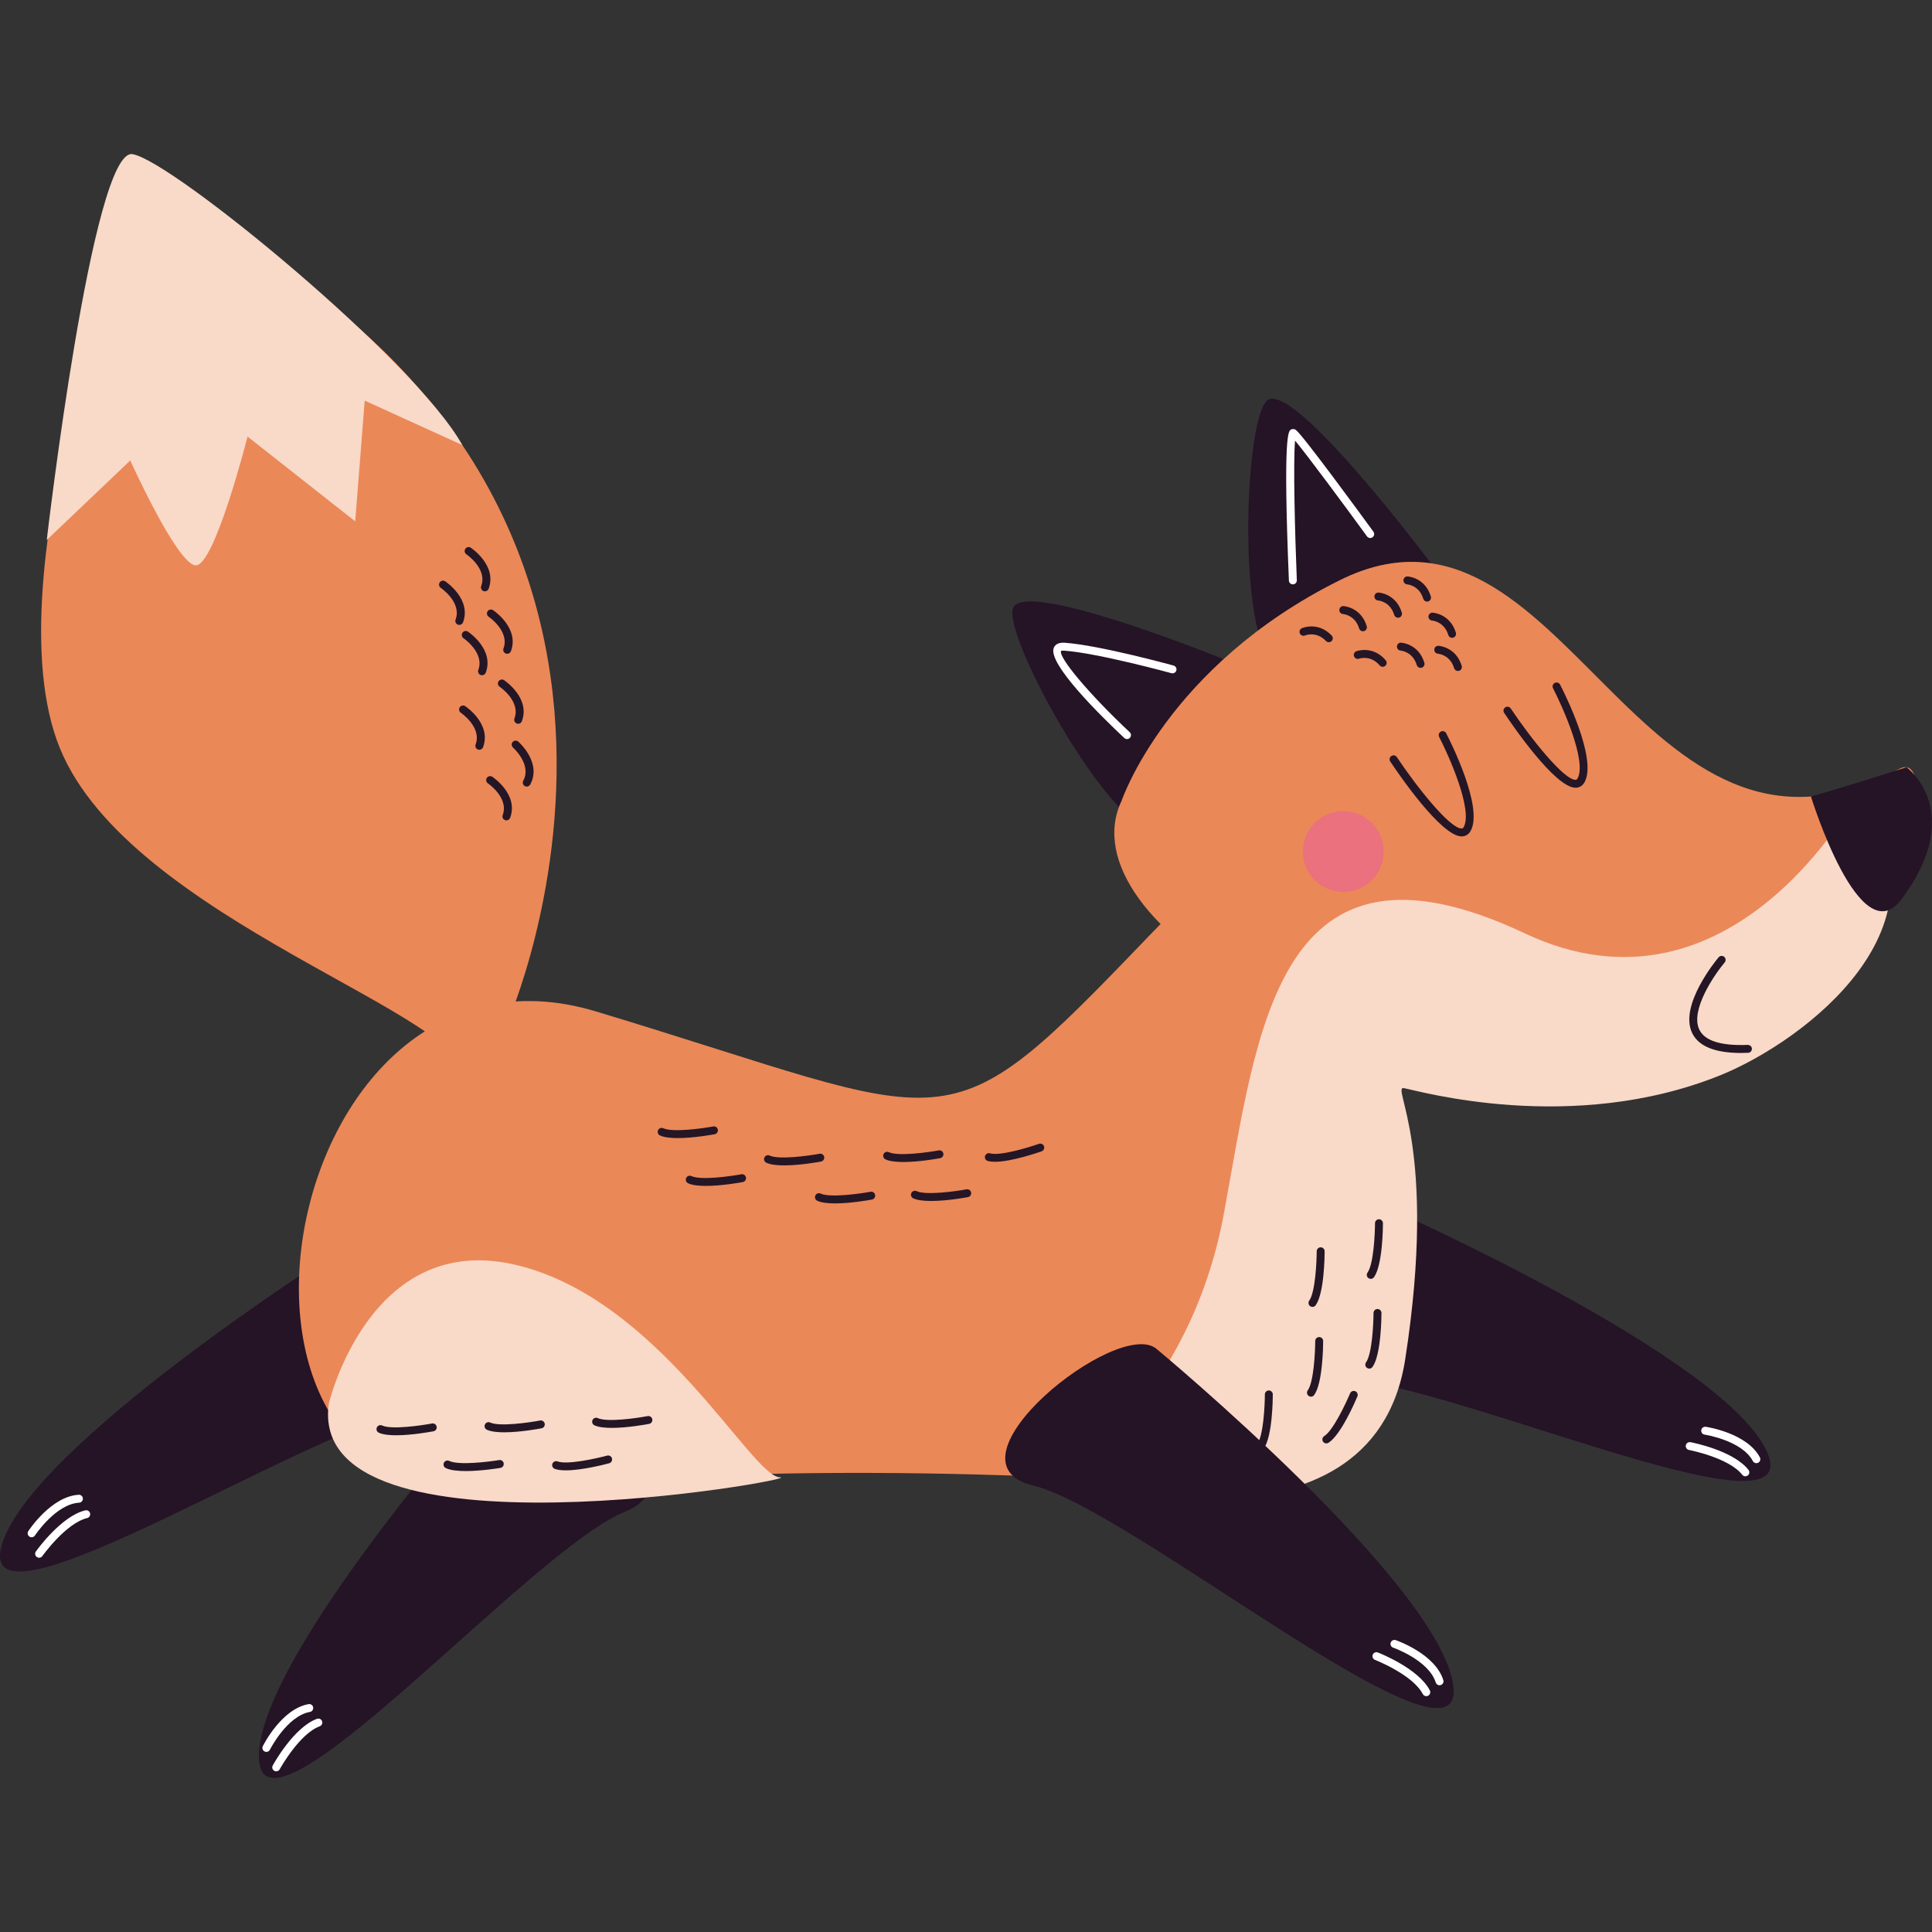 <?xml version="1.0" encoding="UTF-8"?>
<!-- Generator: Adobe Illustrator 25.1.0, SVG Export Plug-In . SVG Version: 6.00 Build 0)  -->
<svg xmlns="http://www.w3.org/2000/svg" xmlns:xlink="http://www.w3.org/1999/xlink" version="1.1" id="Capa_1" x="0px" y="0px" viewBox="0 0 500 500" style="enable-background:new 0 0 500 500;" xml:space="preserve" width="512" height="512">
<rect x="0" y="0" width="500" height="500" fill="#333333" stroke="none"/>
<g>
	<path style="fill:#251326;" d="M320.181,171.991c0,0-56.615-23.348-58.125-14.218c-1.509,9.13,26.956,59.89,38.163,57.491   C311.426,212.864,325.493,180.294,320.181,171.991z"/>
	<path style="fill:#251326;" d="M370.361,145.822c0,0-36.721-49.01-42.686-41.935c-5.965,7.075-7.451,65.253,3.408,68.92   C341.942,176.474,370.682,155.673,370.361,145.822z"/>
	<path style="fill:#251326;" d="M359.857,312.919c0,0,86.98,38.594,97.536,63.028c10.555,24.434-86.422-20.236-112.327-19.173   C319.162,357.837,347.979,307.405,359.857,312.919z"/>
	<path style="fill:#251326;" d="M130.19,357.323c0,0-63.555,70.823-63.181,97.436s70.562-53.845,94.631-63.481   S138.77,347.429,130.19,357.323z"/>
	<path style="fill:#251326;" d="M87.627,323.543c0,0-80.39,50.917-87.253,76.633c-6.863,25.716,82.526-32.675,108.307-35.417   S98.57,316.348,87.627,323.543z"/>
	<path style="fill:#EB8858;" d="M290.258,207.254c0,0,11.777-34.872,56.449-57.089c58.236-28.963,76.862,85.281,144.827,48.824   c12.414-6.659,0.941,61.897-58.25,72.617C350.743,286.556,275.452,238.478,290.258,207.254z"/>
	<path style="fill:#EB8858;" d="M349.032,251.735c0,0,32.415,137.451-35.911,132.778c-88.906-6.08-142.999-2.614-185.873,0.812   c-82.385,6.582-55.32-148.409,27.026-123.555c94.926,28.652,88.853,36.954,142.859-19.316   C355.484,181.659,349.761,236.461,349.032,251.735z"/>
	<path style="fill:#EB8858;" d="M131.157,265.07c0,0,64.511-144.418-94.963-215.548c0,0-38.865,99.327-20.732,144.024   s108.249,69.661,104.271,85.744L131.157,265.07z"/>
	<path style="fill:#F9D9C8;" d="M480.614,205.678c0,0-32.277,61.201-86.046,35.854c-64.145-30.238-69.001,24.809-77.848,72.651   c-8.847,47.841-41.518,68.437-41.518,68.437s79.921,24.242,88.47-30.852c8.549-55.094-3.768-70.752-0.336-70.157   c3.432,0.596,43.429,12.235,81.948-3.363C466.835,269.521,507.253,239.207,480.614,205.678z"/>
	<path style="fill:#251326;" d="M468.671,206.129c0,0,12.644,41.09,23.425,26.609c16.994-22.826,1.294-34.171,1.294-34.171   S475.958,204.159,468.671,206.129z"/>
	<path style="fill:#F9D9C8;" d="M85.109,363.207c0,0,10.469-44.358,47.833-35.983s61.475,54.946,68.898,55.111   S78.888,405.865,85.109,363.207z"/>
	<path style="fill:#251626;" d="M450.582,272.507c-6.723,0-10.968-1.715-12.631-5.11c-3.547-7.238,6.4-19.144,6.826-19.646   c0.365-0.435,1.013-0.487,1.447-0.122c0.433,0.365,0.487,1.013,0.121,1.446c-2.654,3.147-9.007,12.408-6.549,17.419   c1.417,2.892,5.63,4.203,12.524,3.921c0.572,0.024,1.046,0.415,1.069,0.983c0.024,0.568-0.416,1.047-0.983,1.071   C451.78,272.495,451.171,272.507,450.582,272.507z"/>
	<path style="fill:#251626;" d="M354.75,330.968c-0.208,0-0.416-0.062-0.598-0.193c-0.461-0.331-0.567-0.973-0.236-1.434   c1.564-2.176,1.926-9.957,1.934-12.771c0.002-0.568,0.461-1.025,1.027-1.025c0.001,0,0.002,0,0.003,0   c0.567,0.002,1.025,0.463,1.024,1.029c-0.003,1.103-0.092,10.864-2.319,13.966C355.385,330.819,355.07,330.968,354.75,330.968z"/>
	<path style="fill:#251626;" d="M339.662,338.228c-0.208,0-0.416-0.062-0.598-0.193c-0.461-0.331-0.567-0.973-0.236-1.434   c1.564-2.176,1.926-9.957,1.934-12.771c0.002-0.568,0.461-1.025,1.027-1.025c0.001,0,0.002,0,0.003,0   c0.567,0.002,1.025,0.463,1.024,1.029c-0.003,1.103-0.092,10.864-2.319,13.966C340.297,338.079,339.982,338.228,339.662,338.228z"/>
	<path style="fill:#251626;" d="M233.774,300.728c-1.84,0-3.527-0.178-4.612-0.684c-0.513-0.239-0.736-0.85-0.496-1.364   c0.24-0.515,0.851-0.738,1.365-0.497c2.426,1.129,10.141,0.046,12.909-0.467c0.555-0.108,1.093,0.265,1.197,0.82   c0.103,0.558-0.265,1.095-0.822,1.197C242.571,299.871,237.806,300.728,233.774,300.728z"/>
	<path style="fill:#251626;" d="M216.117,311.441c-1.84,0-3.527-0.178-4.612-0.684c-0.513-0.239-0.736-0.85-0.496-1.364   c0.241-0.515,0.852-0.736,1.365-0.497c2.428,1.129,10.14,0.044,12.909-0.467c0.56-0.11,1.093,0.265,1.197,0.82   c0.103,0.558-0.265,1.095-0.822,1.197C224.914,310.584,220.149,311.441,216.117,311.441z"/>
	<path style="fill:#251626;" d="M202.939,301.604c-1.84,0-3.527-0.178-4.612-0.684c-0.513-0.239-0.736-0.85-0.496-1.364   c0.241-0.515,0.851-0.738,1.365-0.497c2.425,1.129,10.14,0.044,12.909-0.467c0.553-0.11,1.093,0.265,1.197,0.82   c0.103,0.558-0.265,1.095-0.822,1.197C211.736,300.748,206.971,301.604,202.939,301.604z"/>
	<path style="fill:#251626;" d="M182.693,306.914c-1.84,0-3.528-0.178-4.613-0.684c-0.514-0.241-0.736-0.85-0.496-1.366   c0.24-0.513,0.851-0.736,1.365-0.495c2.429,1.137,10.141,0.046,12.909-0.467c0.553-0.106,1.093,0.263,1.197,0.82   c0.103,0.558-0.265,1.095-0.822,1.197C191.488,306.058,186.724,306.914,182.693,306.914z"/>
	<path style="fill:#251626;" d="M175.41,294.537c-1.84,0-3.527-0.178-4.612-0.684c-0.513-0.239-0.736-0.85-0.496-1.364   c0.241-0.515,0.851-0.738,1.365-0.497c2.428,1.127,10.14,0.044,12.909-0.467c0.558-0.108,1.094,0.263,1.197,0.82   c0.103,0.558-0.265,1.095-0.822,1.197C184.207,293.68,179.442,294.537,175.41,294.537z"/>
	<path style="fill:#251626;" d="M240.962,310.811c-1.84,0-3.528-0.178-4.613-0.684c-0.514-0.241-0.736-0.85-0.496-1.366   c0.242-0.511,0.853-0.736,1.365-0.495c2.431,1.133,10.141,0.044,12.909-0.467c0.556-0.108,1.093,0.263,1.197,0.82   c0.103,0.558-0.265,1.095-0.822,1.197C249.758,309.955,244.994,310.811,240.962,310.811z"/>
	<path style="fill:#251626;" d="M257.479,300.671c-0.703,0-1.333-0.064-1.851-0.215c-0.545-0.158-0.859-0.726-0.702-1.271   c0.157-0.543,0.726-0.864,1.271-0.702c2.577,0.742,10.028-1.52,12.682-2.457c0.536-0.187,1.121,0.092,1.311,0.628   c0.189,0.533-0.092,1.121-0.627,1.31C268.67,298.279,261.742,300.671,257.479,300.671z"/>
	<path style="fill:#251626;" d="M354.366,354.195c-0.208,0-0.416-0.062-0.598-0.193c-0.461-0.331-0.567-0.973-0.236-1.434   c1.564-2.176,1.926-9.957,1.934-12.771c0.002-0.568,0.461-1.025,1.027-1.025c0.001,0,0.002,0,0.003,0   c0.567,0.002,1.025,0.463,1.024,1.029c-0.003,1.103-0.092,10.864-2.319,13.966C355.001,354.047,354.686,354.195,354.366,354.195z"/>
	<path style="fill:#251626;" d="M326.246,375.271c-0.208,0-0.416-0.062-0.598-0.193c-0.461-0.331-0.567-0.973-0.236-1.434   c1.564-2.176,1.926-9.957,1.934-12.771c0.002-0.568,0.461-1.025,1.027-1.025h0.003c0.567,0.002,1.025,0.463,1.024,1.029   c-0.003,1.103-0.092,10.864-2.319,13.966C326.88,375.122,326.565,375.271,326.246,375.271z"/>
	<path style="fill:#251626;" d="M146.443,380.527c-1.128,0-2.129-0.112-2.875-0.389c-0.531-0.199-0.802-0.79-0.605-1.322   c0.199-0.531,0.789-0.8,1.321-0.604c2.516,0.933,10.114-0.766,12.829-1.502c0.553-0.142,1.112,0.174,1.259,0.722   c0.148,0.547-0.175,1.111-0.722,1.259C156.807,378.921,150.719,380.527,146.443,380.527z"/>
	<path style="fill:#251626;" d="M130.491,370.68c-1.792,0-3.428-0.174-4.49-0.664c-0.514-0.237-0.74-0.848-0.502-1.362   c0.238-0.517,0.843-0.744,1.363-0.503c2.43,1.117,10.14,0,12.906-0.525c0.564-0.104,1.095,0.261,1.201,0.816   c0.106,0.558-0.26,1.095-0.816,1.201C139.401,369.786,134.549,370.68,130.491,370.68z"/>
	<path style="fill:#251626;" d="M102.529,371.448c-1.794,0-3.432-0.174-4.495-0.664c-0.514-0.239-0.74-0.848-0.502-1.362   c0.238-0.515,0.848-0.74,1.363-0.503c2.436,1.123,10.142,0.004,12.906-0.523c0.565-0.102,1.096,0.261,1.201,0.816   c0.106,0.557-0.26,1.095-0.816,1.201C111.434,370.556,106.586,371.448,102.529,371.448z"/>
	<path style="fill:#251626;" d="M158.334,369.537c-1.792,0-3.428-0.174-4.49-0.664c-0.514-0.237-0.74-0.848-0.502-1.362   c0.237-0.515,0.844-0.744,1.363-0.503c2.43,1.119,10.14,0.002,12.906-0.525c0.566-0.098,1.095,0.261,1.201,0.816   c0.106,0.557-0.26,1.095-0.816,1.201C167.243,368.643,162.392,369.537,158.334,369.537z"/>
	<path style="fill:#251626;" d="M120.537,380.707c-2.063,0-3.994-0.195-5.18-0.776c-0.509-0.251-0.72-0.864-0.471-1.374   c0.251-0.509,0.863-0.714,1.374-0.471c2.41,1.177,10.142,0.241,12.916-0.221c0.563-0.094,1.089,0.285,1.181,0.844   c0.093,0.56-0.285,1.089-0.844,1.181C128.802,380.009,124.434,380.707,120.537,380.707z"/>
	<path style="fill:#251626;" d="M343.258,373.552c-0.344,0-0.68-0.172-0.874-0.485c-0.298-0.483-0.149-1.115,0.333-1.414   c2.28-1.414,5.597-8.459,6.683-11.056c0.22-0.523,0.819-0.768,1.344-0.549c0.523,0.219,0.77,0.82,0.551,1.344   c-0.426,1.017-4.252,9.997-7.497,12.007C343.629,373.502,343.442,373.552,343.258,373.552z"/>
	<path style="fill:#251626;" d="M339.278,361.455c-0.208,0-0.416-0.062-0.598-0.193c-0.461-0.331-0.567-0.973-0.236-1.434   c1.564-2.176,1.926-9.957,1.934-12.771c0.002-0.568,0.461-1.025,1.027-1.025c0.001,0,0.002,0,0.003,0   c0.567,0.002,1.025,0.463,1.024,1.029c-0.003,1.103-0.092,10.864-2.319,13.966C339.913,361.307,339.598,361.455,339.278,361.455z"/>
	<path style="fill:#251626;" d="M378.278,216.46c-5.296,0-16.314-16.128-18.483-19.381c-0.315-0.471-0.188-1.109,0.285-1.424   c0.471-0.317,1.108-0.189,1.424,0.285c5.133,7.701,13.685,18.466,16.741,18.466c0.019,0,0.037,0,0.056-0.002   c0.158-0.006,0.329-0.042,0.514-0.383c2.393-4.394-3.784-18.312-6.366-23.303c-0.26-0.503-0.063-1.123,0.441-1.384   c0.501-0.263,1.124-0.062,1.384,0.441c1.001,1.935,9.686,19.092,6.344,25.229c-0.624,1.145-1.555,1.422-2.226,1.452   C378.354,216.458,378.316,216.46,378.278,216.46z"/>
	<path style="fill:#251626;" d="M407.754,203.866c-5.296,0-16.315-16.126-18.484-19.379c-0.315-0.471-0.188-1.109,0.285-1.424   c0.47-0.315,1.11-0.187,1.424,0.285c5.166,7.751,13.87,18.639,16.797,18.464c0.158-0.006,0.329-0.042,0.514-0.383   c2.393-4.394-3.784-18.312-6.366-23.303c-0.26-0.503-0.063-1.123,0.441-1.384c0.5-0.265,1.123-0.062,1.384,0.441   c1.001,1.935,9.686,19.092,6.344,25.229c-0.624,1.145-1.555,1.422-2.226,1.452C407.829,203.866,407.791,203.866,407.754,203.866z"/>
	<circle style="fill:#EA717D;" cx="347.64" cy="220.379" r="10.467"/>
	<path style="fill:#FFFFFF;" d="M291.668,191.273c-0.252,0-0.504-0.092-0.702-0.279c-6.068-5.687-19.989-19.355-18.232-23.376   c0.287-0.654,1.003-1.408,2.825-1.277c8.896,0.636,27.381,5.688,28.163,5.902c0.546,0.15,0.868,0.716,0.718,1.261   c-0.149,0.549-0.716,0.86-1.261,0.72c-0.19-0.052-19.072-5.214-27.766-5.834c-0.64-0.054-0.816,0.076-0.818,0.078   c-0.691,1.693,7.439,11.335,17.775,21.029c0.414,0.387,0.435,1.037,0.047,1.45C292.215,191.165,291.942,191.273,291.668,191.273z"/>
	<path style="fill:#FFFFFF;" d="M334.591,151.234c-0.547,0-1.003-0.433-1.025-0.985c-1.551-37.965-0.129-38.73,0.555-39.097   c0.346-0.185,0.902-0.144,1.221,0.088c1.799,1.302,17.058,22.19,20.1,26.366c0.334,0.457,0.233,1.099-0.226,1.434   c-0.458,0.331-1.1,0.235-1.435-0.227c-5.983-8.212-15.368-20.881-18.616-24.782c-0.517,5.437-0.035,24.192,0.452,36.132   c0.023,0.568-0.417,1.045-0.984,1.069C334.62,151.234,334.605,151.234,334.591,151.234z"/>
	<path style="fill:#251626;" d="M367.64,172.843c-0.442,0-0.849-0.287-0.984-0.732c-1.039-3.455-4.043-3.722-4.17-3.732   c-0.563-0.042-0.989-0.531-0.951-1.095c0.037-0.564,0.49-1.011,1.084-0.955c0.185,0.012,4.544,0.335,6.004,5.192   c0.162,0.541-0.145,1.115-0.688,1.277C367.837,172.829,367.738,172.843,367.64,172.843z"/>
	<path style="fill:#251626;" d="M352.725,163.373c-0.442,0-0.849-0.287-0.984-0.73c-1.053-3.502-4.132-3.73-4.163-3.732   c-0.566-0.034-0.997-0.521-0.962-1.087c0.034-0.566,0.516-1.015,1.088-0.963c0.184,0.012,4.543,0.335,6.004,5.188   c0.163,0.543-0.144,1.117-0.688,1.279C352.922,163.359,352.822,163.373,352.725,163.373z"/>
	<path style="fill:#251626;" d="M343.896,166.203c-0.27,0-0.539-0.106-0.741-0.317c-2.502-2.607-5.296-1.478-5.413-1.426   c-0.526,0.215-1.123-0.024-1.345-0.543c-0.222-0.517,0.013-1.117,0.53-1.342c0.168-0.074,4.199-1.775,7.709,1.891   c0.393,0.409,0.379,1.059-0.03,1.452C344.407,166.109,344.151,166.203,343.896,166.203z"/>
	<path style="fill:#251626;" d="M357.837,172.566c-0.29,0-0.579-0.122-0.781-0.361c-2.341-2.745-5.2-1.783-5.322-1.741   c-0.532,0.191-1.119-0.09-1.31-0.62c-0.191-0.531,0.079-1.117,0.609-1.312c0.174-0.06,4.296-1.52,7.585,2.34   c0.368,0.431,0.317,1.079-0.115,1.448C358.31,172.486,358.072,172.566,357.837,172.566z"/>
	<path style="fill:#251626;" d="M361.806,159.868c-0.442,0-0.849-0.287-0.984-0.732c-1.053-3.502-4.133-3.73-4.164-3.732   c-0.566-0.034-0.997-0.521-0.962-1.087c0.035-0.566,0.521-0.999,1.088-0.963c0.185,0.012,4.544,0.335,6.005,5.192   c0.162,0.541-0.144,1.115-0.688,1.277C362.004,159.854,361.904,159.868,361.806,159.868z"/>
	<path style="fill:#251626;" d="M377.306,173.649c-0.442,0-0.849-0.287-0.984-0.732c-1.053-3.502-4.133-3.73-4.164-3.732   c-0.566-0.034-0.997-0.521-0.962-1.087c0.035-0.568,0.502-1.005,1.088-0.963c0.184,0.012,4.544,0.335,6.005,5.192   c0.162,0.541-0.145,1.115-0.688,1.277C377.503,173.635,377.403,173.649,377.306,173.649z"/>
	<path style="fill:#251626;" d="M369.321,155.694c-0.442,0-0.849-0.287-0.984-0.732c-1.039-3.453-4.043-3.72-4.17-3.73   c-0.563-0.042-0.989-0.531-0.951-1.095c0.038-0.564,0.479-1.009,1.084-0.955c0.185,0.012,4.544,0.335,6.004,5.19   c0.162,0.541-0.145,1.115-0.688,1.277C369.518,155.68,369.418,155.694,369.321,155.694z"/>
	<path style="fill:#251626;" d="M375.797,165.068c-0.442,0-0.849-0.287-0.984-0.73c-1.053-3.502-4.133-3.73-4.164-3.732   c-0.566-0.034-0.997-0.521-0.962-1.087c0.034-0.568,0.519-1.005,1.088-0.963c0.185,0.012,4.544,0.335,6.005,5.188   c0.163,0.543-0.144,1.117-0.688,1.279C375.994,165.054,375.894,165.068,375.797,165.068z"/>
	<path style="fill:#251326;" d="M299.349,349.126c0,0,73.242,60.751,76.771,87.132s-83.414-45.762-108.634-51.769   C242.264,378.482,289.412,340.595,299.349,349.126z"/>
	<path style="fill:#FFFFFF;" d="M451.697,382.063c-0.305,0-0.606-0.134-0.808-0.393c-3.486-4.436-13.676-6.397-13.779-6.417   c-0.557-0.104-0.924-0.642-0.819-1.199c0.104-0.556,0.645-0.919,1.198-0.818c0.449,0.084,11.051,2.122,15.014,7.168   c0.351,0.445,0.273,1.091-0.172,1.442C452.142,381.991,451.919,382.063,451.697,382.063z"/>
	<path style="fill:#FFFFFF;" d="M454.547,378.668c-0.367,0-0.723-0.197-0.908-0.543c-2.851-5.353-12.393-6.829-12.489-6.845   c-0.561-0.082-0.948-0.606-0.864-1.165c0.085-0.562,0.612-0.951,1.167-0.864c0.434,0.064,10.666,1.652,13.999,7.908   c0.267,0.501,0.077,1.123-0.423,1.39C454.875,378.63,454.709,378.668,454.547,378.668z"/>
	<path style="fill:#FFFFFF;" d="M369.125,438.964c-0.37,0-0.728-0.201-0.911-0.551c-2.616-5.01-12.268-8.802-12.366-8.84   c-0.529-0.205-0.791-0.8-0.587-1.328c0.207-0.529,0.803-0.794,1.329-0.586c0.426,0.164,10.474,4.115,13.445,9.803   c0.262,0.503,0.067,1.123-0.435,1.386C369.448,438.926,369.286,438.964,369.125,438.964z"/>
	<path style="fill:#FFFFFF;" d="M372.549,436.148c-0.437,0-0.841-0.281-0.98-0.718c-1.816-5.772-10.929-8.986-11.02-9.019   c-0.536-0.186-0.82-0.77-0.636-1.306c0.185-0.537,0.767-0.82,1.306-0.636c0.415,0.142,10.182,3.582,12.31,10.342   c0.17,0.541-0.13,1.119-0.672,1.288C372.754,436.132,372.65,436.148,372.549,436.148z"/>
	<path style="fill:#FFFFFF;" d="M71.485,458.423c-0.166,0-0.335-0.04-0.49-0.126c-0.498-0.271-0.682-0.894-0.41-1.392   c0.219-0.401,5.428-9.859,11.448-12.073c0.532-0.193,1.122,0.078,1.318,0.61c0.196,0.533-0.077,1.123-0.61,1.32   c-5.294,1.945-10.303,11.034-10.353,11.126C72.201,458.229,71.849,458.423,71.485,458.423z"/>
	<path style="fill:#FFFFFF;" d="M68.935,453.389c-0.153,0-0.31-0.034-0.456-0.108c-0.507-0.253-0.715-0.868-0.462-1.376   c0.196-0.393,4.86-9.636,11.837-10.88c0.572-0.086,1.093,0.273,1.191,0.83c0.099,0.56-0.273,1.091-0.83,1.191   c-5.956,1.061-10.316,9.686-10.359,9.773C69.676,453.181,69.312,453.389,68.935,453.389z"/>
	<path style="fill:#FFFFFF;" d="M10.125,403.14c-0.206,0-0.413-0.062-0.593-0.189c-0.463-0.329-0.572-0.971-0.244-1.432   c0.265-0.373,6.549-9.151,12.788-10.641c0.554-0.136,1.106,0.209,1.237,0.76c0.131,0.551-0.209,1.105-0.76,1.237   c-5.496,1.314-11.53,9.747-11.591,9.831C10.764,402.99,10.447,403.14,10.125,403.14z"/>
	<path style="fill:#FFFFFF;" d="M8.184,397.842c-0.193,0-0.387-0.054-0.561-0.166c-0.475-0.311-0.609-0.947-0.298-1.422   c0.24-0.367,5.962-9.001,13.038-9.41c0.549-0.05,1.052,0.399,1.084,0.965c0.033,0.568-0.399,1.053-0.966,1.085   c-6.053,0.351-11.384,8.403-11.437,8.483C8.848,397.678,8.519,397.842,8.184,397.842z"/>
	<path style="fill:#F9D9C8;" d="M12.101,139.751c0,0,11.804-101.635,22.204-99.858c10.4,1.777,73.315,53.491,85.341,75.289   l-25.26-11.504l-2.457,31.254l-27.863-21.946c0,0-8.654,34.165-13.58,33.323c-4.926-0.842-16.769-27.143-16.769-27.143   L12.101,139.751z"/>
	<path style="fill:#251626;" d="M134.102,187.313c-0.118,0-0.24-0.02-0.357-0.064c-0.532-0.197-0.803-0.788-0.606-1.32   c1.657-4.464-3.768-8.156-3.823-8.192c-0.471-0.317-0.599-0.953-0.283-1.426c0.316-0.469,0.955-0.594,1.424-0.283   c0.28,0.189,6.823,4.647,4.608,10.615C134.911,187.058,134.519,187.313,134.102,187.313z"/>
	<path style="fill:#251626;" d="M131.264,169.199c-0.119,0-0.24-0.02-0.357-0.064c-0.532-0.197-0.803-0.788-0.606-1.32   c1.649-4.442-3.771-8.154-3.825-8.192c-0.47-0.315-0.596-0.953-0.281-1.424c0.316-0.469,0.951-0.596,1.423-0.283   c0.28,0.189,6.824,4.647,4.609,10.613C132.074,168.945,131.682,169.199,131.264,169.199z"/>
	<path style="fill:#251626;" d="M124.752,174.752c-0.118,0-0.24-0.02-0.357-0.064c-0.532-0.197-0.803-0.788-0.606-1.32   c1.649-4.444-3.77-8.154-3.825-8.192c-0.47-0.315-0.596-0.953-0.281-1.424c0.315-0.469,0.95-0.596,1.423-0.283   c0.28,0.187,6.824,4.645,4.609,10.613C125.561,174.498,125.169,174.752,124.752,174.752z"/>
	<path style="fill:#251626;" d="M118.869,161.729c-0.118,0-0.24-0.02-0.357-0.064c-0.532-0.197-0.803-0.788-0.606-1.32   c1.657-4.464-3.768-8.154-3.823-8.19c-0.471-0.315-0.599-0.953-0.283-1.424c0.314-0.473,0.949-0.6,1.424-0.285   c0.28,0.187,6.823,4.645,4.608,10.613C119.678,161.474,119.286,161.729,118.869,161.729z"/>
	<path style="fill:#251626;" d="M125.496,153.037c-0.118,0-0.24-0.02-0.357-0.064c-0.532-0.197-0.803-0.788-0.606-1.32   c1.657-4.464-3.769-8.156-3.824-8.192c-0.471-0.315-0.599-0.953-0.283-1.426c0.315-0.469,0.953-0.594,1.424-0.283   c0.28,0.189,6.824,4.647,4.609,10.615C126.305,152.783,125.913,153.037,125.496,153.037z"/>
	<path style="fill:#251626;" d="M124.053,194.043c-0.118,0-0.24-0.02-0.357-0.064c-0.532-0.197-0.803-0.788-0.606-1.32   c1.657-4.464-3.768-8.154-3.823-8.19c-0.471-0.315-0.599-0.953-0.283-1.424c0.313-0.471,0.95-0.6,1.424-0.285   c0.28,0.187,6.823,4.645,4.608,10.613C124.862,193.788,124.47,194.043,124.053,194.043z"/>
	<path style="fill:#251626;" d="M131.066,212.315c-0.119,0-0.24-0.02-0.357-0.064c-0.532-0.197-0.803-0.788-0.606-1.32   c1.649-4.442-3.771-8.154-3.825-8.192c-0.47-0.315-0.596-0.953-0.281-1.424c0.315-0.469,0.95-0.596,1.423-0.283   c0.28,0.189,6.824,4.647,4.609,10.613C131.875,212.06,131.483,212.315,131.066,212.315z"/>
	<path style="fill:#251626;" d="M136.316,203.571c-0.164,0-0.332-0.04-0.487-0.124c-0.498-0.269-0.685-0.892-0.415-1.39   c2.268-4.197-2.594-8.543-2.643-8.585c-0.426-0.375-0.468-1.025-0.093-1.45c0.372-0.425,1.022-0.467,1.449-0.094   c0.252,0.223,6.132,5.485,3.094,11.104C137.035,203.376,136.681,203.571,136.316,203.571z"/>
</g>















</svg>
